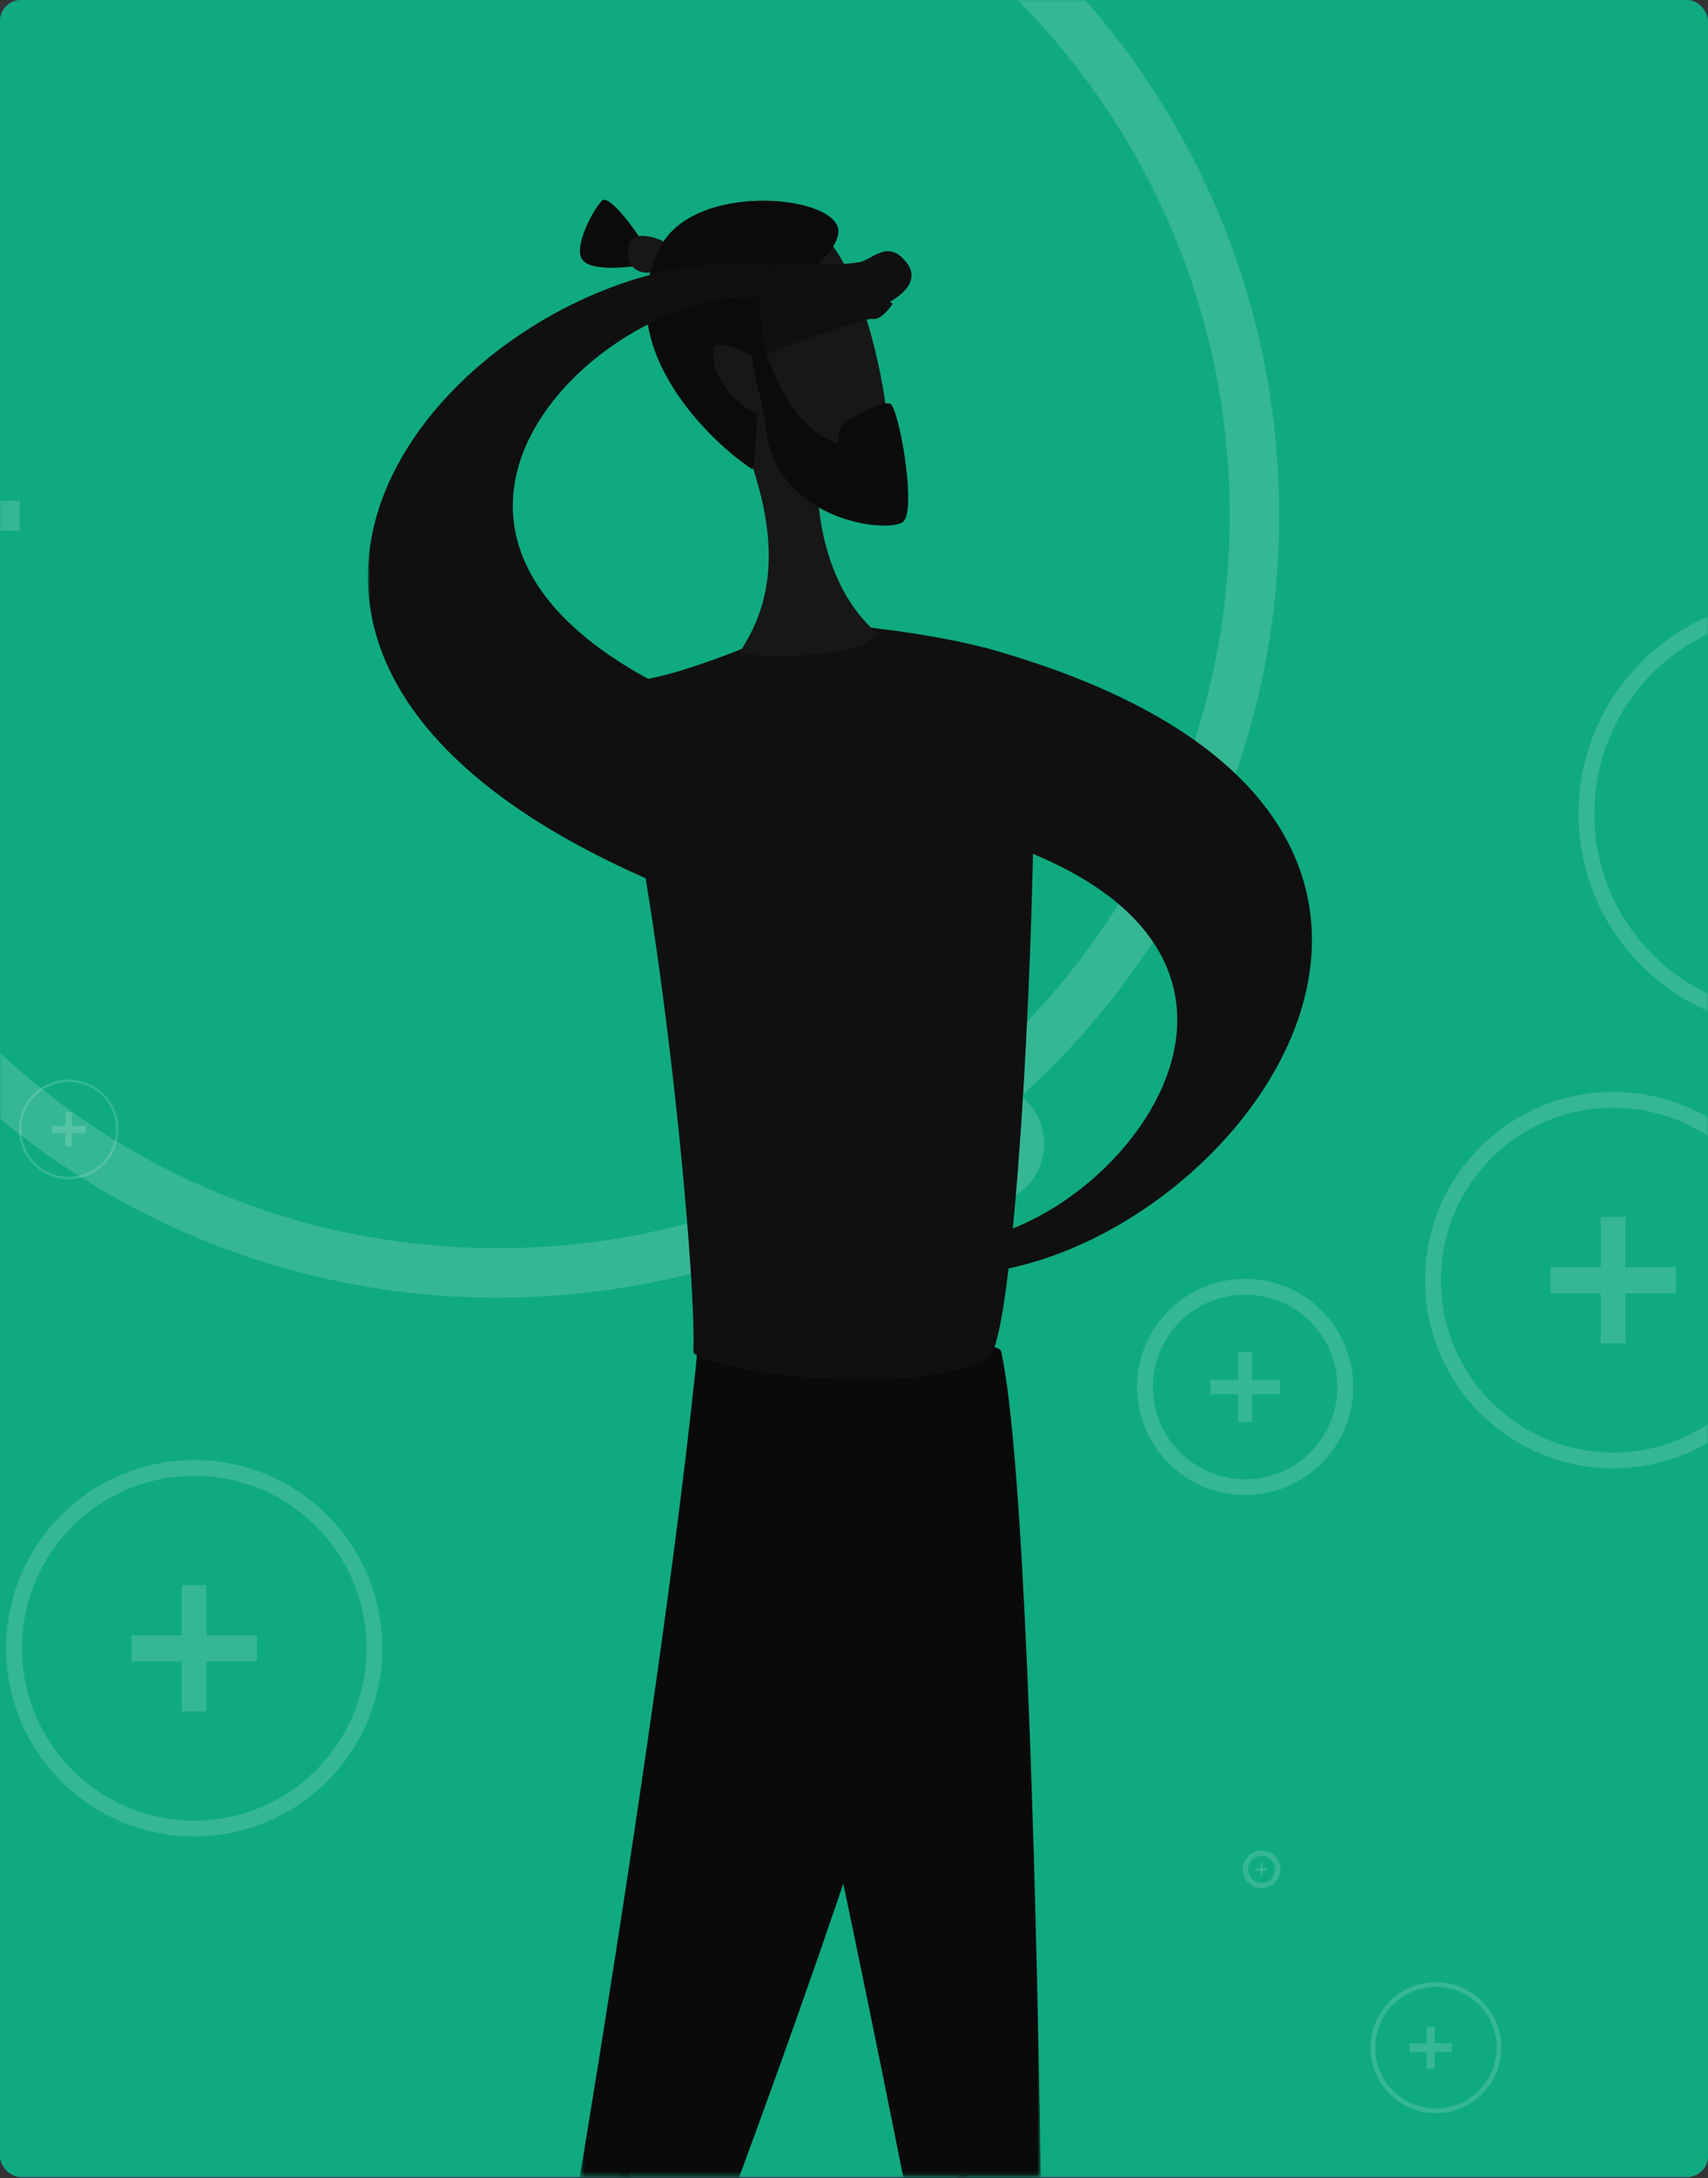 <?xml version="1.0" encoding="UTF-8"?>
<svg width="368px" height="469px" viewBox="0 0 368 469" version="1.1" xmlns="http://www.w3.org/2000/svg" xmlns:xlink="http://www.w3.org/1999/xlink">
    <rect x="0" y="0" width="368" height="469" fill="#333333" stroke="none"/>
    <!-- Generator: Sketch 63.1 (92452) - https://sketch.com -->
    <title>Group 2</title>
    <desc>Created with Sketch.</desc>
    <defs>
        <rect id="path-1" x="0" y="0" width="368" height="468.775" rx="4.529"></rect>
        <rect id="path-3" x="0" y="0" width="368" height="468.775" rx="4.529"></rect>
        <polygon id="path-5" points="-0.005 0.11 69.259 0.11 69.259 180.169 -0.005 180.169"></polygon>
        <polygon id="path-7" points="0.581 0.5 29.529 0.5 29.529 168.714 0.581 168.714"></polygon>
        <polygon id="path-9" points="0.348 0.673 89.757 0.673 89.757 186.831 0.348 186.831"></polygon>
        <polygon id="path-11" points="0.915 0.655 34.742 0.655 34.742 183.434 0.915 183.434"></polygon>
        <polygon id="path-13" points="0 0.979 89.98 0.979 89.98 134.379 0 134.379"></polygon>
    </defs>
    <g id="Symbols" stroke="none" stroke-width="1" fill="none" fill-rule="evenodd">
        <g id="illustration/modal/add-user-copy">
            <g id="Group-2">
                <rect id="Rectangle" fill="#3945D8" x="0" y="0" width="368" height="468.775" rx="4.529"></rect>
                <mask id="mask-2" fill="white">
                    <use xlink:href="#path-1"></use>
                </mask>
                <g id="Mask"></g>
                <rect id="Rectangle" fill="#3945D8" fill-rule="nonzero" mask="url(#mask-2)" x="0" y="0" width="368" height="468.775" rx="4.529"></rect>
                <mask id="mask-4" fill="white">
                    <use xlink:href="#path-3"></use>
                </mask>
                <use id="path-1" fill="#10AA80" xlink:href="#path-3"></use>
                <g id="illustration/htpothesis" mask="url(#mask-4)">
                    <g transform="translate(-101.908, -52.086)">
                        <path d="M391.763,350.73 C391.763,362.648 382.102,372.309 370.183,372.309 C358.267,372.309 348.606,362.648 348.606,350.73 C348.606,338.813 358.267,329.152 370.183,329.152 C382.102,329.152 391.763,338.813 391.763,350.73 Z" id="Stroke-1" stroke="#FFFFFF" stroke-width="3.397" fill="none" opacity="0.16" stroke-linecap="round" stroke-linejoin="round"></path>
                        <polygon id="Fill-3" stroke="none" fill="#FFFFFF" fill-rule="evenodd" opacity="0.16" points="377.692 352.312 371.643 352.312 371.643 358.29 368.69 358.29 368.69 352.312 362.675 352.312 362.675 349.183 368.69 349.183 368.69 343.17 371.643 343.17 371.643 349.183 377.692 349.183"></polygon>
                        <path d="M532.878,227.32 C532.878,251.939 512.92,271.897 488.301,271.897 C463.682,271.897 443.724,251.939 443.724,227.32 C443.724,202.702 463.682,182.744 488.301,182.744 C512.92,182.744 532.878,202.702 532.878,227.32 Z" id="Stroke-6" stroke="#FFFFFF" stroke-width="3.397" fill="none" opacity="0.16" stroke-linecap="round" stroke-linejoin="round"></path>
                        <path d="M372.189,163.128 C372.189,253.178 299.186,326.18 209.136,326.18 C119.087,326.18 46.084,253.178 46.084,163.128 C46.084,73.074 119.087,0.076 209.136,0.076 C299.186,0.076 372.189,73.074 372.189,163.128 Z" id="Stroke-11" stroke="#FFFFFF" stroke-width="10.641" fill="none" opacity="0.16" stroke-linecap="round" stroke-linejoin="round"></path>
                        <polygon id="Fill-13" stroke="none" fill="#FFFFFF" fill-rule="evenodd" opacity="0.16" points="106.17 166.395 93.676 166.395 93.676 178.745 87.573 178.745 87.573 166.395 75.151 166.395 75.151 159.932 87.573 159.932 87.573 147.511 93.676 147.511 93.676 159.932 106.17 159.932"></polygon>
                        <path d="M488.301,327.732 C488.301,349.172 470.92,366.552 449.481,366.552 C428.041,366.552 410.661,349.172 410.661,327.732 C410.661,306.292 428.041,288.912 449.481,288.912 C470.92,288.912 488.301,306.292 488.301,327.732 Z" id="Stroke-16" stroke="#FFFFFF" stroke-width="3.397" fill="none" opacity="0.16" stroke-linecap="round" stroke-linejoin="round"></path>
                        <polygon id="Fill-18" stroke="none" fill="#FFFFFF" fill-rule="evenodd" opacity="0.16" points="462.988 330.577 452.107 330.577 452.107 341.333 446.791 341.333 446.791 330.577 435.974 330.577 435.974 324.949 446.791 324.949 446.791 314.131 452.107 314.131 452.107 324.949 462.988 324.949"></polygon>
                        <path d="M377.21,454.615 C377.21,456.537 375.651,458.095 373.729,458.095 C371.806,458.095 370.248,456.537 370.248,454.615 C370.248,452.692 371.806,451.134 373.729,451.134 C375.651,451.134 377.21,452.692 377.21,454.615 Z" id="Stroke-21" stroke="#FFFFFF" stroke-width="1.132" fill="none" opacity="0.16" stroke-linecap="round" stroke-linejoin="round"></path>
                        <polygon id="Fill-23" stroke="none" fill="#FFFFFF" fill-rule="evenodd" opacity="0.16" points="374.94 454.869 373.965 454.869 373.965 455.834 373.488 455.834 373.488 454.869 372.518 454.869 372.518 454.366 373.488 454.366 373.488 453.395 373.965 453.395 373.965 454.366 374.94 454.366"></polygon>
                        <path d="M321.557,298.353 C321.557,302.654 318.071,306.141 313.769,306.141 C309.469,306.141 305.983,302.654 305.983,298.353 C305.983,294.053 309.469,290.566 313.769,290.566 C318.071,290.566 321.557,294.053 321.557,298.353 Z" id="Stroke-25" stroke="#FFFFFF" stroke-width="10.641" fill="none" opacity="0.16" stroke-linecap="round" stroke-linejoin="round"></path>
                        <polygon id="Fill-27" stroke="none" fill="#FFFFFF" fill-rule="evenodd" opacity="0.16" points="316.48 298.924 314.297 298.924 314.297 301.081 313.23 301.081 313.23 298.924 311.061 298.924 311.061 297.795 313.23 297.795 313.23 295.625 314.297 295.625 314.297 297.795 316.48 297.795"></polygon>
                        <path d="M127.181,295.273 C127.181,301.051 122.497,305.734 116.72,305.734 C110.94,305.734 106.257,301.051 106.257,295.273 C106.257,289.494 110.94,284.811 116.72,284.811 C122.497,284.811 127.181,289.494 127.181,295.273 Z" id="Stroke-30" stroke="#FFFFFF" stroke-width="0.5" fill="none" opacity="0.16" stroke-linecap="round" stroke-linejoin="round"></path>
                        <polygon id="Fill-32" stroke="none" fill="#FFFFFF" fill-rule="evenodd" opacity="0.16" points="120.358 296.039 117.427 296.039 117.427 298.938 115.994 298.938 115.994 296.039 113.079 296.039 113.079 294.523 115.994 294.523 115.994 291.608 117.427 291.608 117.427 294.523 120.358 294.523"></polygon>
                        <g id="Group-4" stroke="none" stroke-width="1" fill="none" fill-rule="evenodd" transform="translate(0.26, 367.31)" opacity="0.16">
                            <path d="M424.615,125.686 C424.615,133.19 418.532,139.274 411.028,139.274 C403.524,139.274 397.44,133.19 397.44,125.686 C397.44,118.182 403.524,112.098 411.028,112.098 C418.532,112.098 424.615,118.182 424.615,125.686 Z" id="Stroke-6-Copy" stroke="#FFFFFF" stroke-width="1.019" stroke-linecap="round" stroke-linejoin="round"></path>
                            <polygon id="Fill-8-Copy" fill="#FFFFFF" points="414.425 126.634 410.776 126.634 410.776 130.215 408.994 130.215 408.994 126.634 405.366 126.634 405.366 124.76 408.994 124.76 408.994 121.157 410.776 121.157 410.776 124.76 414.425 124.76"></polygon>
                            <path d="M182.318,39.684 C182.318,61.124 164.937,78.504 143.498,78.504 C122.058,78.504 104.678,61.124 104.678,39.684 C104.678,18.244 122.058,0.864 143.498,0.864 C164.937,0.864 182.318,18.244 182.318,39.684 Z" id="Stroke-16-Copy" stroke="#FFFFFF" stroke-width="3.397" stroke-linecap="round" stroke-linejoin="round"></path>
                            <polygon id="Fill-18-Copy" fill="#FFFFFF" points="157.005 42.529 146.125 42.529 146.125 53.285 140.808 53.285 140.808 42.529 129.992 42.529 129.992 36.901 140.808 36.901 140.808 26.083 146.125 26.083 146.125 36.901 157.005 36.901"></polygon>
                        </g>
                        <g id="Group-38" stroke="none" stroke-width="1" fill="none" fill-rule="evenodd" transform="translate(181.169, 95.114)">
                            <path d="M125.485,225.831 C119.662,224.189 106.211,222.922 102.856,224.866 C99.196,226.989 92.515,231.88 97.504,236.249 C102.012,240.31 104.542,235.556 107.272,234.656 C113.576,232.624 123.389,232.953 125.601,231.469 C127.812,229.987 129.139,226.863 125.485,225.831" id="Fill-1" fill="#101010"></path>
                            <path d="M132.974,96.434 C263.36,132.547 183.838,232.822 124.389,231.44 C121.746,231.37 121.856,224.172 124.832,224.261 C158.004,225.291 212.412,162.729 134.333,137.536 C129.625,136.019 126.699,94.695 132.974,96.434" id="Fill-3" fill="#101010"></path>
                            <g id="Group-7" transform="translate(75.732, 245.729)">
                                <mask id="mask-6" fill="white">
                                    <use xlink:href="#path-5"></use>
                                </mask>
                                <g id="Clip-6"></g>
                                <path d="M39.647,180.169 L69.259,180.169 C68.144,106.969 65.527,24 60.717,2.254 C59.738,-2.233 -2.124,0.874 0.051,6.485 C8.251,27.686 25.286,108.254 39.647,180.169" id="Fill-5" fill="#0A0A0A" mask="url(#mask-6)"></path>
                            </g>
                            <g id="Group-10" transform="translate(99.643, 257.184)">
                                <mask id="mask-8" fill="white">
                                    <use xlink:href="#path-7"></use>
                                </mask>
                                <g id="Clip-9"></g>
                                <path d="M27.326,168.714 L29.529,168.714 C23.727,122.093 12.053,34.023 2.668,1.291 C2.56,0.713 1.907,0.377 1.364,0.542 C0.82,0.696 0.493,1.308 0.602,1.885 C7.458,25.766 17.094,86.237 27.326,168.714" id="Fill-8" fill="#0A0A0A" mask="url(#mask-8)"></path>
                            </g>
                            <g id="Group-13" transform="translate(45.292, 239.068)">
                                <mask id="mask-10" fill="white">
                                    <use xlink:href="#path-9"></use>
                                </mask>
                                <g id="Clip-12"></g>
                                <path d="M34.653,186.831 C57.738,124.386 81.461,53.568 89.744,8.916 C90.832,2.988 26.903,-2.847 26.251,3.275 C21.944,48.972 11.048,121.995 0.348,186.831 L34.653,186.831 Z" id="Fill-11" fill="#0A0A0A" mask="url(#mask-10)"></path>
                            </g>
                            <g id="Group-16" transform="translate(53.218, 242.464)">
                                <mask id="mask-12" fill="white">
                                    <use xlink:href="#path-11"></use>
                                </mask>
                                <g id="Clip-15"></g>
                                <path d="M3.181,183.434 C3.409,182.355 3.636,181.275 3.865,180.196 C12.562,138.889 32.893,38.82 34.742,1.796 C34.742,1.197 34.306,0.685 33.655,0.657 C33.111,0.619 32.568,1.088 32.568,1.687 C31.262,27.648 20.064,92.548 1.691,179.746 C1.432,180.978 1.174,182.208 0.915,183.434 L3.181,183.434 Z" id="Fill-14" fill="#0A0A0A" mask="url(#mask-12)"></path>
                            </g>
                            <path d="M50.452,103.145 C62.411,140.585 70.891,231.236 70.13,247.984 C70.021,251.234 114.705,259.127 133.623,249.394 C140.907,245.681 146.127,105.317 142.103,100.323 C138.081,95.33 98.179,89.732 92.744,91.86 C81.22,96.324 59.04,106.387 50.452,103.145" id="Fill-17" fill="#101010"></path>
                            <path d="M96.985,63.651 C96.985,63.651 109.596,65.834 111.117,63.651 C115.901,56.409 107.421,6.659 92.744,4.411 C74.37,1.606 67.628,21.303 75.783,39.672 C85.024,60.28 91.982,79.876 80.024,97.503 C83.938,98.823 107.53,98.717 109.704,93.27 C97.31,82.759 96.985,63.651 96.985,63.651" id="Fill-19" fill="#171717"></path>
                            <path d="M108.726,25.64 C106.769,25.225 85.894,33.25 85.894,33.25 C83.176,39.067 81.546,19.117 81.546,19.117 L106.552,18.03 L113.075,22.379 C113.075,22.379 110.683,26.054 108.726,25.64" id="Fill-21" fill="#101010"></path>
                            <path d="M58.822,8.642 C58.061,7.031 51.973,-1.321 50.451,0.18 C48.821,1.68 44.144,10.058 46.211,12.874 C48.167,15.689 57.519,14.284 57.519,14.284 C57.519,14.284 59.693,10.254 58.822,8.642" id="Fill-23" fill="#0B0B0B"></path>
                            <path d="M63.063,8.642 C60.562,7.663 56.647,6.775 56.104,10.052 C55.451,13.33 57.191,15.679 60.237,15.694 C63.388,15.71 65.673,9.621 63.063,8.642" id="Fill-25" fill="#171717"></path>
                            <path d="M82.851,58.009 C83.612,57.129 84.264,36.178 84.264,36.178 L85.677,33.316 C85.677,33.316 84.372,23.226 84.264,21.337 C88.938,21.208 102.964,11.143 101.225,5.821 C98.832,-1.257 70.238,-3.512 63.062,10.052 C51.539,31.887 75.131,53.192 82.851,58.009" id="Fill-27" fill="#0B0B0B"></path>
                            <path d="M86.112,36.05 C85.133,34.163 74.913,29.232 74.479,32.079 C73.283,40.563 84.372,47.516 86.112,46.643 C87.742,45.769 86.982,37.939 86.112,36.05" id="Fill-29" fill="#171717"></path>
                            <path d="M85.677,48.136 C87.09,69.203 112.313,71.993 115.357,69.293 C118.293,66.591 114.38,44.593 112.531,43.904 C110.683,43.216 103.834,46.923 102.638,48.136 C101.332,49.349 101.224,52.367 101.224,52.367 C101.224,52.367 91.874,50.998 85.677,32.62 C85.133,30.975 82.741,31.111 82.741,32.899 C82.741,36.247 85.568,46.211 85.677,48.136" id="Fill-31" fill="#0B0B0B"></path>
                            <path d="M86.656,19.692 C92.199,22.109 105.357,25.194 108.944,23.723 C112.857,22.117 120.141,18.18 115.792,13.173 C111.879,8.536 108.725,12.903 105.899,13.423 C99.376,14.579 89.699,12.921 87.307,14.089 C84.915,15.258 83.176,18.173 86.656,19.692" id="Fill-33" fill="#101010"></path>
                            <g id="Group-37" transform="translate(0, 12.606)">
                                <mask id="mask-14" fill="white">
                                    <use xlink:href="#path-13"></use>
                                </mask>
                                <g id="Clip-36"></g>
                                <path d="M61.65,134.264 C-62.62,80.764 29.793,-7.772 88.505,1.678 C91.114,2.106 90.025,9.223 87.09,8.73 C54.364,3.201 -8.043,57.787 65.889,93.359 C70.347,95.503 67.628,136.839 61.65,134.264" id="Fill-35" fill="#101010" mask="url(#mask-14)"></path>
                            </g>
                        </g>
                    </g>
                </g>
            </g>
        </g>
    </g>
</svg>